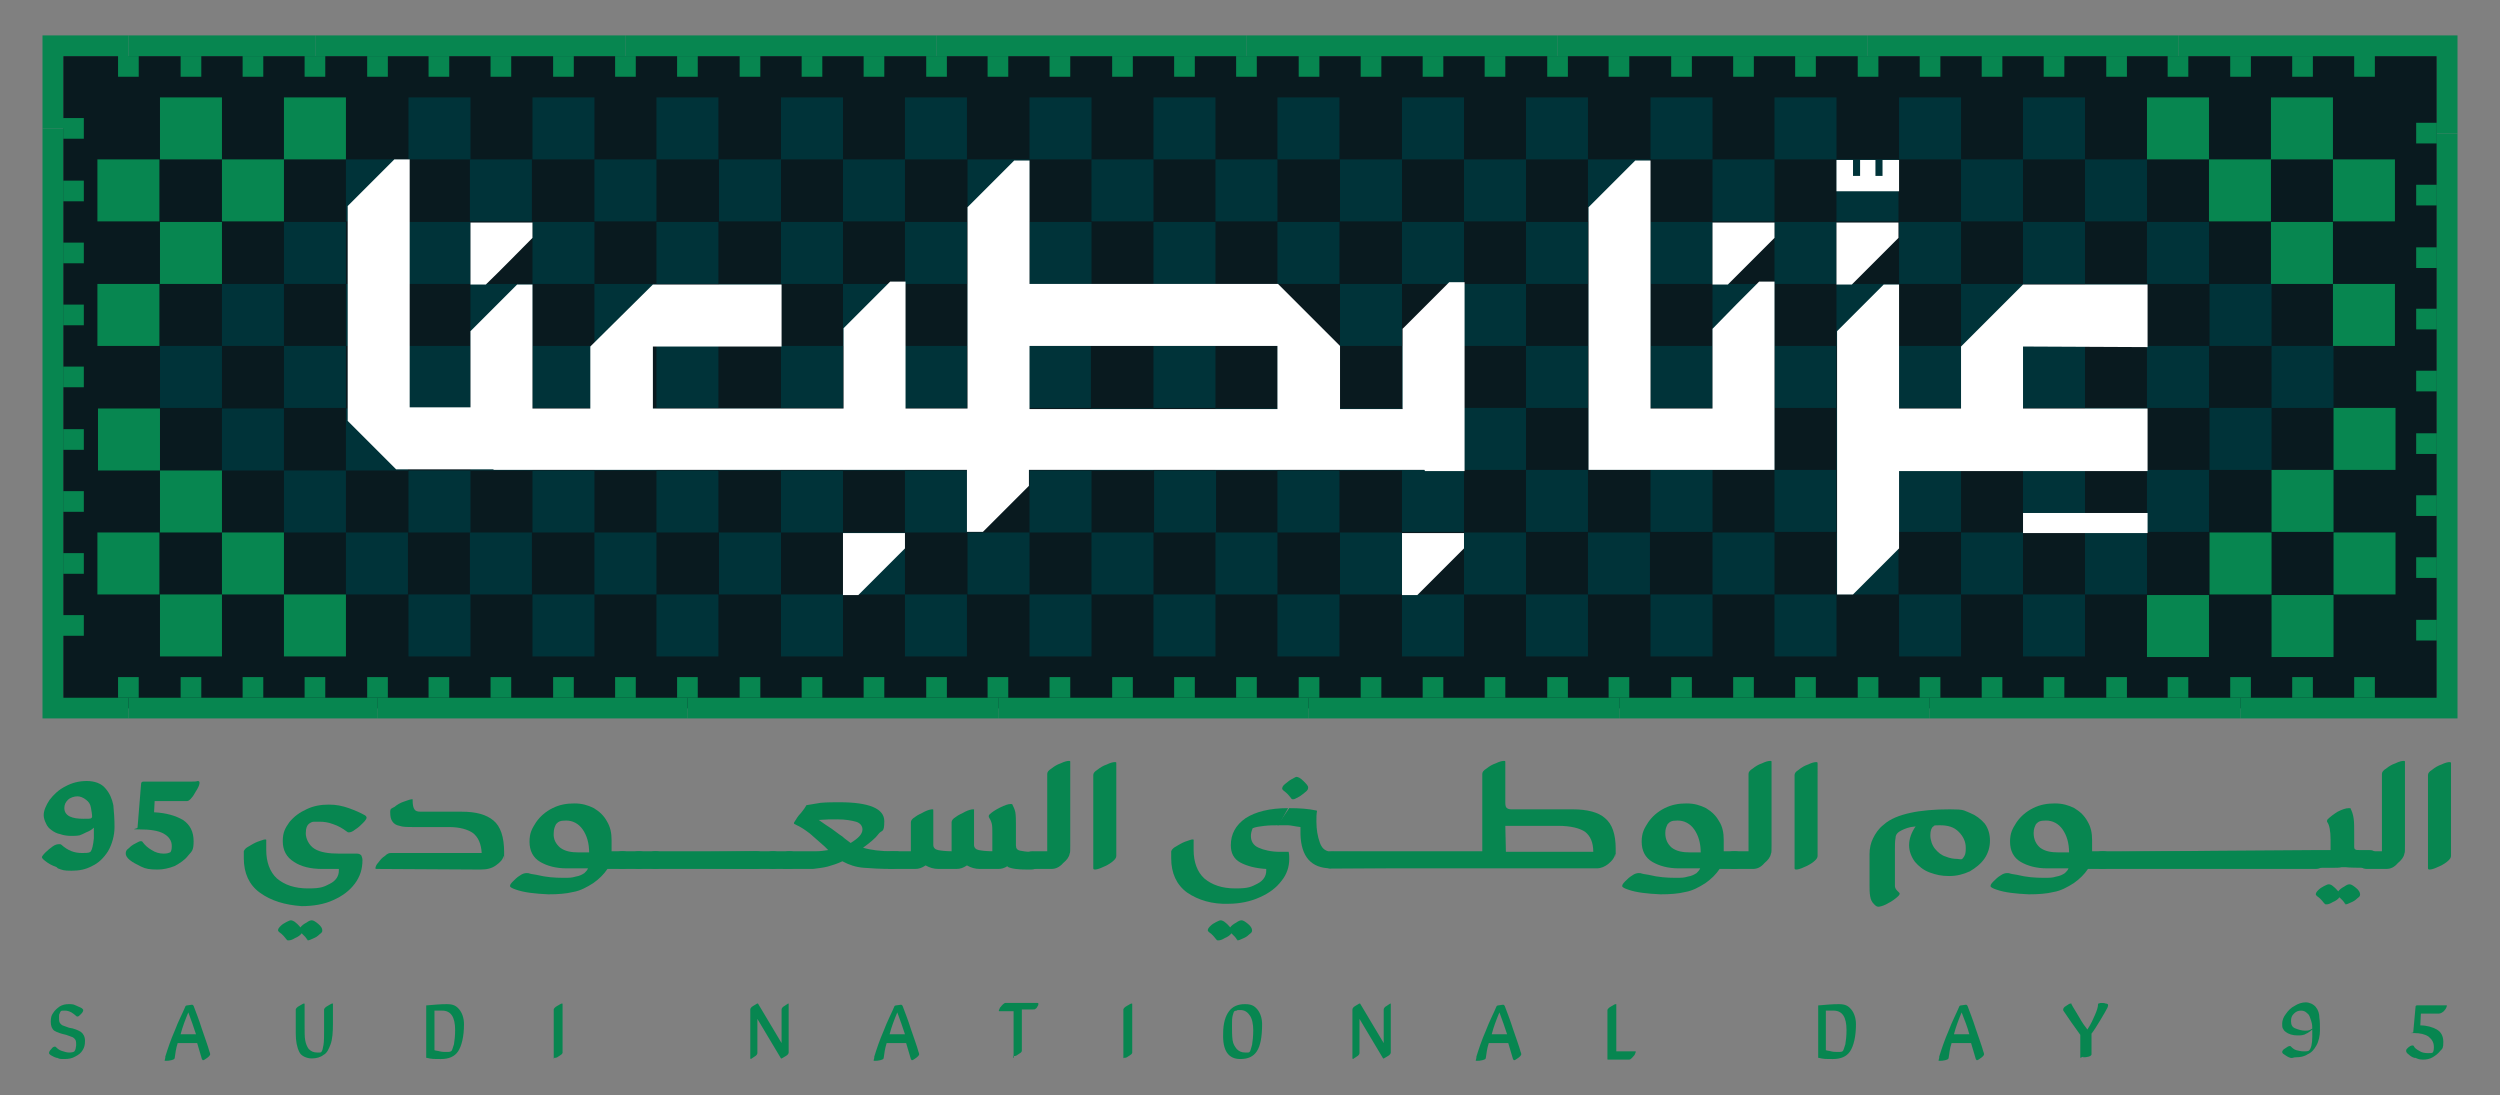 <?xml version="1.0" encoding="utf-8"?>
<!-- Generator: Adobe Illustrator 27.3.1, SVG Export Plug-In . SVG Version: 6.00 Build 0)  -->
<svg version="1.1" id="Layer_1" xmlns="http://www.w3.org/2000/svg" xmlns:xlink="http://www.w3.org/1999/xlink" x="0px" y="0px"
	 viewBox="0 0 423.5 185.5" style="enable-background:new 0 0 423.5 185.5;" xml:space="preserve">
<rect x="0" y="0" width="423.5" height="185.5" fill="#808080" stroke="none"/>
<style type="text/css">
	.st0{fill:#091A1F;}
	.st1{fill:#078650;}
	.st2{fill:#003339;}
	.st3{fill:#FFFFFF;}
</style>
<g>
	<rect x="10.7" y="9.5" class="st0" width="402.1" height="110.5"/>
	<rect x="48.1" y="100.7" class="st1" width="10.5" height="10.5"/>
	<rect x="37.6" y="90.2" class="st1" width="10.5" height="10.5"/>
	<rect x="27.1" y="79.7" class="st1" width="10.5" height="10.5"/>
	<rect x="27.1" y="100.7" class="st1" width="10.5" height="10.5"/>
	<rect x="16.6" y="69.2" class="st1" width="10.5" height="10.5"/>
	<rect x="16.5" y="90.2" class="st1" width="10.5" height="10.5"/>
	<rect x="16.5" y="48.1" class="st1" width="10.5" height="10.5"/>
	<rect x="27.1" y="37.6" class="st1" width="10.5" height="10.5"/>
	<rect x="37.6" y="27" class="st1" width="10.5" height="10.5"/>
	<rect x="16.5" y="27" class="st1" width="10.5" height="10.5"/>
	<rect x="48.1" y="16.5" class="st1" width="10.5" height="10.5"/>
	<rect x="27.1" y="16.5" class="st1" width="10.5" height="10.5"/>
	<rect x="195.4" y="16.5" class="st2" width="10.5" height="10.5"/>
	<rect x="184.9" y="27" class="st2" width="10.5" height="10.5"/>
	<rect x="174.4" y="37.6" class="st2" width="10.5" height="10.5"/>
	<rect x="163.9" y="48.1" class="st2" width="10.5" height="10.5"/>
	<rect x="153.3" y="58.6" class="st2" width="10.5" height="10.5"/>
	<rect x="163.9" y="69.2" class="st2" width="10.5" height="10.5"/>
	<rect x="174.4" y="79.7" class="st2" width="10.5" height="10.5"/>
	<rect x="184.9" y="90.2" class="st2" width="10.5" height="10.5"/>
	<rect x="195.4" y="100.7" class="st2" width="10.5" height="10.5"/>
	<rect x="174.4" y="16.5" class="st2" width="10.5" height="10.5"/>
	<rect x="163.9" y="27" class="st2" width="10.5" height="10.5"/>
	<rect x="153.3" y="37.6" class="st2" width="10.5" height="10.5"/>
	<rect x="142.8" y="48.1" class="st2" width="10.5" height="10.5"/>
	<rect x="132.3" y="58.6" class="st2" width="10.5" height="10.5"/>
	<rect x="142.8" y="69.2" class="st2" width="10.5" height="10.5"/>
	<rect x="153.3" y="79.7" class="st2" width="10.5" height="10.5"/>
	<rect x="163.9" y="90.2" class="st2" width="10.5" height="10.5"/>
	<rect x="174.4" y="100.7" class="st2" width="10.5" height="10.5"/>
	<rect x="153.3" y="16.5" class="st2" width="10.5" height="10.5"/>
	<rect x="142.8" y="27" class="st2" width="10.5" height="10.5"/>
	<rect x="132.3" y="37.6" class="st2" width="10.5" height="10.5"/>
	<rect x="121.8" y="48.1" class="st2" width="10.5" height="10.5"/>
	<rect x="111.2" y="58.6" class="st2" width="10.5" height="10.5"/>
	<rect x="121.8" y="69.2" class="st2" width="10.5" height="10.5"/>
	<rect x="132.3" y="79.7" class="st2" width="10.5" height="10.5"/>
	<rect x="142.8" y="90.2" class="st2" width="10.5" height="10.5"/>
	<rect x="153.3" y="100.7" class="st2" width="10.5" height="10.5"/>
	<rect x="132.3" y="16.5" class="st2" width="10.5" height="10.5"/>
	<rect x="121.8" y="27" class="st2" width="10.5" height="10.5"/>
	<rect x="111.2" y="37.6" class="st2" width="10.5" height="10.5"/>
	<rect x="100.7" y="48.1" class="st2" width="10.5" height="10.5"/>
	<rect x="90.2" y="58.6" class="st2" width="10.5" height="10.5"/>
	<rect x="100.7" y="69.2" class="st2" width="10.5" height="10.5"/>
	<rect x="111.2" y="79.7" class="st2" width="10.5" height="10.5"/>
	<rect x="121.8" y="90.2" class="st2" width="10.5" height="10.5"/>
	<rect x="132.3" y="100.7" class="st2" width="10.5" height="10.5"/>
	<rect x="111.2" y="16.5" class="st2" width="10.5" height="10.5"/>
	<rect x="100.7" y="27" class="st2" width="10.5" height="10.5"/>
	<rect x="90.2" y="37.6" class="st2" width="10.5" height="10.5"/>
	<rect x="79.7" y="48.1" class="st2" width="10.5" height="10.5"/>
	<rect x="69.2" y="58.6" class="st2" width="10.5" height="10.5"/>
	<rect x="79.7" y="69.2" class="st2" width="10.5" height="10.5"/>
	<rect x="90.2" y="79.7" class="st2" width="10.5" height="10.5"/>
	<rect x="100.7" y="90.2" class="st2" width="10.5" height="10.5"/>
	<rect x="111.2" y="100.7" class="st2" width="10.5" height="10.5"/>
	<rect x="90.2" y="16.5" class="st2" width="10.5" height="10.5"/>
	<rect x="79.6" y="27" class="st2" width="10.5" height="10.5"/>
	<rect x="69.2" y="37.6" class="st2" width="10.5" height="10.5"/>
	<rect x="58.6" y="48.1" class="st2" width="10.5" height="10.5"/>
	<rect x="48.1" y="58.6" class="st2" width="10.5" height="10.5"/>
	<rect x="58.6" y="69.2" class="st2" width="10.5" height="10.5"/>
	<rect x="69.2" y="79.7" class="st2" width="10.5" height="10.5"/>
	<rect x="79.6" y="90.2" class="st2" width="10.5" height="10.5"/>
	<rect x="90.2" y="100.7" class="st2" width="10.5" height="10.5"/>
	<rect x="69.2" y="16.5" class="st2" width="10.5" height="10.5"/>
	<rect x="58.6" y="27" class="st2" width="10.5" height="10.5"/>
	<rect x="48.1" y="37.6" class="st2" width="10.5" height="10.5"/>
	<rect x="37.6" y="48.1" class="st2" width="10.5" height="10.5"/>
	<rect x="27.1" y="58.6" class="st2" width="10.5" height="10.5"/>
	<rect x="37.6" y="69.2" class="st2" width="10.5" height="10.5"/>
	<rect x="48.1" y="79.7" class="st2" width="10.5" height="10.5"/>
	<rect x="58.6" y="90.2" class="st2" width="10.5" height="10.5"/>
	<rect x="69.2" y="100.7" class="st2" width="10.5" height="10.5"/>
	<rect x="216.4" y="100.7" class="st2" width="10.5" height="10.5"/>
	<rect x="227" y="90.2" class="st2" width="10.5" height="10.5"/>
	<rect x="237.5" y="79.6" class="st2" width="10.5" height="10.5"/>
	<rect x="248" y="69.1" class="st2" width="10.5" height="10.5"/>
	<rect x="258.5" y="58.6" class="st2" width="10.5" height="10.5"/>
	<rect x="248" y="48.1" class="st2" width="10.5" height="10.5"/>
	<rect x="237.5" y="37.6" class="st2" width="10.5" height="10.5"/>
	<rect x="227" y="27" class="st2" width="10.5" height="10.5"/>
	<rect x="216.4" y="16.5" class="st2" width="10.5" height="10.5"/>
	<rect x="237.5" y="100.7" class="st2" width="10.5" height="10.5"/>
	<rect x="248" y="90.2" class="st2" width="10.5" height="10.5"/>
	<rect x="258.5" y="79.6" class="st2" width="10.5" height="10.5"/>
	<rect x="269.1" y="69.1" class="st2" width="10.5" height="10.5"/>
	<rect x="279.6" y="58.6" class="st2" width="10.5" height="10.5"/>
	<rect x="269.1" y="48.1" class="st2" width="10.5" height="10.5"/>
	<rect x="258.5" y="37.6" class="st2" width="10.5" height="10.5"/>
	<rect x="248" y="27" class="st2" width="10.5" height="10.5"/>
	<rect x="237.5" y="16.5" class="st2" width="10.5" height="10.5"/>
	<rect x="258.5" y="100.7" class="st2" width="10.5" height="10.5"/>
	<rect x="269" y="90.2" class="st2" width="10.5" height="10.5"/>
	<rect x="279.6" y="79.6" class="st2" width="10.5" height="10.5"/>
	<rect x="290.1" y="69.1" class="st2" width="10.5" height="10.5"/>
	<rect x="300.6" y="58.6" class="st2" width="10.5" height="10.5"/>
	<rect x="290.1" y="48.1" class="st2" width="10.5" height="10.5"/>
	<rect x="279.6" y="37.6" class="st2" width="10.5" height="10.5"/>
	<rect x="269" y="27" class="st2" width="10.5" height="10.5"/>
	<rect x="258.5" y="16.5" class="st2" width="10.5" height="10.5"/>
	<rect x="279.6" y="100.7" class="st2" width="10.5" height="10.5"/>
	<rect x="290.1" y="90.2" class="st2" width="10.5" height="10.5"/>
	<rect x="300.6" y="79.6" class="st2" width="10.5" height="10.5"/>
	<rect x="311.1" y="69.1" class="st2" width="10.5" height="10.5"/>
	<rect x="321.7" y="58.6" class="st2" width="10.5" height="10.5"/>
	<rect x="311.1" y="48.1" class="st2" width="10.5" height="10.5"/>
	<rect x="300.6" y="37.6" class="st2" width="10.5" height="10.5"/>
	<rect x="290.1" y="27" class="st2" width="10.5" height="10.5"/>
	<rect x="279.6" y="16.5" class="st2" width="10.5" height="10.5"/>
	<rect x="300.6" y="100.7" class="st2" width="10.5" height="10.5"/>
	<rect x="311.1" y="90.2" class="st2" width="10.5" height="10.5"/>
	<rect x="321.7" y="79.6" class="st2" width="10.5" height="10.5"/>
	<rect x="332.2" y="69.1" class="st2" width="10.5" height="10.5"/>
	<rect x="342.7" y="58.6" class="st2" width="10.5" height="10.5"/>
	<rect x="332.2" y="48.1" class="st2" width="10.5" height="10.5"/>
	<rect x="321.7" y="37.6" class="st2" width="10.5" height="10.5"/>
	<rect x="311.1" y="27" class="st2" width="10.5" height="10.5"/>
	<rect x="300.6" y="16.5" class="st2" width="10.5" height="10.5"/>
	<rect x="321.7" y="100.7" class="st2" width="10.5" height="10.5"/>
	<rect x="332.2" y="90.2" class="st2" width="10.5" height="10.5"/>
	<rect x="342.7" y="79.6" class="st2" width="10.5" height="10.5"/>
	<rect x="353.2" y="69.1" class="st2" width="10.5" height="10.5"/>
	<rect x="363.7" y="58.6" class="st2" width="10.5" height="10.5"/>
	<rect x="353.2" y="48.1" class="st2" width="10.5" height="10.5"/>
	<rect x="342.7" y="37.6" class="st2" width="10.5" height="10.5"/>
	<rect x="332.2" y="27" class="st2" width="10.5" height="10.5"/>
	<rect x="321.7" y="16.5" class="st2" width="10.5" height="10.5"/>
	<rect x="342.7" y="100.7" class="st2" width="10.5" height="10.5"/>
	<rect x="353.2" y="90.2" class="st2" width="10.5" height="10.5"/>
	<rect x="363.7" y="79.6" class="st2" width="10.5" height="10.5"/>
	<rect x="374.3" y="69.1" class="st2" width="10.5" height="10.5"/>
	<rect x="384.8" y="58.6" class="st2" width="10.5" height="10.5"/>
	<rect x="374.3" y="48.1" class="st2" width="10.5" height="10.5"/>
	<rect x="363.7" y="37.6" class="st2" width="10.5" height="10.5"/>
	<rect x="353.2" y="27" class="st2" width="10.5" height="10.5"/>
	<rect x="342.7" y="16.5" class="st2" width="10.5" height="10.5"/>
	<rect x="205.9" y="27" class="st2" width="10.5" height="10.5"/>
	<rect x="216.4" y="37.6" class="st2" width="10.5" height="10.5"/>
	<rect x="195.4" y="37.6" class="st2" width="10.5" height="10.5"/>
	<rect x="216.4" y="58.6" class="st2" width="10.5" height="10.5"/>
	<rect x="195.4" y="58.6" class="st2" width="10.5" height="10.5"/>
	<rect x="237.5" y="58.6" class="st2" width="10.5" height="10.5"/>
	<rect x="174.3" y="58.6" class="st2" width="10.5" height="10.5"/>
	<rect x="205.9" y="48.1" class="st2" width="10.5" height="10.5"/>
	<rect x="227" y="48.1" class="st2" width="10.5" height="10.5"/>
	<rect x="184.9" y="48.1" class="st2" width="10.5" height="10.5"/>
	<rect x="205.9" y="90.2" class="st2" width="10.5" height="10.5"/>
	<rect x="195.5" y="79.7" class="st2" width="10.5" height="10.5"/>
	<rect x="216.4" y="79.7" class="st2" width="10.5" height="10.5"/>
	<rect x="205.9" y="69.2" class="st2" width="10.5" height="10.5"/>
	<rect x="184.9" y="69.2" class="st2" width="10.5" height="10.5"/>
	<rect x="227" y="69.2" class="st2" width="10.5" height="10.5"/>
	<rect x="363.7" y="16.5" class="st1" width="10.5" height="10.5"/>
	<rect x="374.2" y="27" class="st1" width="10.5" height="10.5"/>
	<rect x="384.7" y="37.6" class="st1" width="10.5" height="10.5"/>
	<rect x="384.7" y="16.5" class="st1" width="10.5" height="10.5"/>
	<rect x="395.2" y="48.1" class="st1" width="10.5" height="10.5"/>
	<rect x="395.2" y="27" class="st1" width="10.5" height="10.5"/>
	<rect x="395.3" y="69.1" class="st1" width="10.5" height="10.5"/>
	<rect x="384.8" y="79.6" class="st1" width="10.5" height="10.5"/>
	<rect x="374.3" y="90.2" class="st1" width="10.5" height="10.5"/>
	<rect x="395.3" y="90.2" class="st1" width="10.5" height="10.5"/>
	<rect x="363.7" y="100.8" class="st1" width="10.5" height="10.5"/>
	<rect x="384.8" y="100.8" class="st1" width="10.5" height="10.5"/>
	<rect x="398.8" y="114.7" class="st1" width="3.5" height="3.5"/>
	<rect x="388.3" y="114.7" class="st1" width="3.5" height="3.5"/>
	<rect x="377.8" y="114.7" class="st1" width="3.5" height="3.5"/>
	<polygon class="st1" points="374.3,118.2 369,118.2 363.7,118.2 358.5,118.2 353.3,118.2 348,118.2 342.7,118.2 337.5,118.2 
		332.2,118.2 326.9,118.2 326.9,121.7 332.2,121.7 337.5,121.7 342.7,121.7 348,121.7 353.3,121.7 358.5,121.7 363.7,121.7 
		369,121.7 374.3,121.7 379.5,121.7 379.5,118.2 	"/>
	<rect x="367.2" y="114.7" class="st1" width="3.5" height="3.5"/>
	<rect x="356.8" y="114.7" class="st1" width="3.5" height="3.5"/>
	<rect x="346.2" y="114.7" class="st1" width="3.5" height="3.5"/>
	<rect x="335.7" y="114.7" class="st1" width="3.5" height="3.5"/>
	<rect x="325.2" y="114.7" class="st1" width="3.5" height="3.5"/>
	<polygon class="st1" points="321.7,118.2 316.4,118.2 311.1,118.2 305.9,118.2 300.6,118.2 295.4,118.2 290.1,118.2 284.8,118.2 
		279.6,118.2 274.3,118.2 274.3,121.7 279.6,121.7 284.8,121.7 290.1,121.7 295.4,121.7 300.6,121.7 305.9,121.7 311.1,121.7 
		316.4,121.7 321.7,121.7 326.9,121.7 326.9,118.2 	"/>
	<rect x="314.7" y="114.7" class="st1" width="3.5" height="3.5"/>
	<rect x="304.1" y="114.7" class="st1" width="3.5" height="3.5"/>
	<rect x="293.6" y="114.7" class="st1" width="3.5" height="3.5"/>
	<rect x="283.1" y="114.7" class="st1" width="3.5" height="3.5"/>
	<rect x="272.5" y="114.7" class="st1" width="3.5" height="3.5"/>
	<polygon class="st1" points="269,118.2 263.8,118.2 258.6,118.2 253.3,118.2 248,118.2 242.8,118.2 237.5,118.2 232.2,118.2 
		227,118.2 221.7,118.2 221.7,121.7 227,121.7 232.2,121.7 237.5,121.7 242.8,121.7 248,121.7 253.3,121.7 258.6,121.7 263.8,121.7 
		269,121.7 274.3,121.7 274.3,118.2 	"/>
	<rect x="262.1" y="114.7" class="st1" width="3.5" height="3.5"/>
	<rect x="251.5" y="114.7" class="st1" width="3.5" height="3.5"/>
	<rect x="241" y="114.7" class="st1" width="3.5" height="3.5"/>
	<rect x="230.5" y="114.7" class="st1" width="3.5" height="3.5"/>
	<rect x="220" y="114.7" class="st1" width="3.5" height="3.5"/>
	<polygon class="st1" points="216.4,118.2 211.2,118.2 205.9,118.2 200.7,118.2 195.4,118.2 190.1,118.2 184.9,118.2 179.6,118.2 
		174.3,118.2 169.1,118.2 169.1,121.7 174.3,121.7 179.6,121.7 184.9,121.7 190.1,121.7 195.4,121.7 200.7,121.7 205.9,121.7 
		211.2,121.7 216.4,121.7 221.7,121.7 221.7,118.2 	"/>
	<rect x="209.4" y="114.7" class="st1" width="3.5" height="3.5"/>
	<rect x="198.9" y="114.7" class="st1" width="3.5" height="3.5"/>
	<rect x="188.4" y="114.7" class="st1" width="3.5" height="3.5"/>
	<rect x="177.8" y="114.7" class="st1" width="3.5" height="3.5"/>
	<rect x="167.3" y="114.7" class="st1" width="3.5" height="3.5"/>
	<polygon class="st1" points="163.9,118.2 158.6,118.2 153.3,118.2 148.1,118.2 142.8,118.2 137.5,118.2 132.3,118.2 127,118.2 
		121.8,118.2 116.5,118.2 116.5,121.7 121.8,121.7 127,121.7 132.3,121.7 137.5,121.7 142.8,121.7 148.1,121.7 153.3,121.7 
		158.6,121.7 163.9,121.7 169.1,121.7 169.1,118.2 	"/>
	<rect x="156.9" y="114.7" class="st1" width="3.5" height="3.5"/>
	<rect x="146.3" y="114.7" class="st1" width="3.5" height="3.5"/>
	<rect x="135.8" y="114.7" class="st1" width="3.5" height="3.5"/>
	<rect x="125.3" y="114.7" class="st1" width="3.5" height="3.5"/>
	<rect x="114.7" y="114.7" class="st1" width="3.5" height="3.5"/>
	<polygon class="st1" points="111.2,118.2 106,118.2 100.7,118.2 95.4,118.2 90.2,118.2 84.9,118.2 79.6,118.2 74.4,118.2 
		69.1,118.2 63.9,118.2 63.9,121.7 69.1,121.7 74.4,121.7 79.6,121.7 84.9,121.7 90.2,121.7 95.4,121.7 100.7,121.7 106,121.7 
		111.2,121.7 116.5,121.7 116.5,118.2 	"/>
	<rect x="104.2" y="114.7" class="st1" width="3.5" height="3.5"/>
	<rect x="93.7" y="114.7" class="st1" width="3.5" height="3.5"/>
	<rect x="83.1" y="114.7" class="st1" width="3.5" height="3.5"/>
	<rect x="72.6" y="114.7" class="st1" width="3.5" height="3.5"/>
	<rect x="62.2" y="114.7" class="st1" width="3.5" height="3.5"/>
	<polygon class="st1" points="58.6,118.2 53.4,118.2 48.1,118.2 42.8,118.2 37.6,118.2 32.3,118.2 27.1,118.2 21.8,118.2 
		21.8,121.7 27.1,121.7 32.3,121.7 37.6,121.7 42.8,121.7 48.1,121.7 53.4,121.7 58.6,121.7 63.9,121.7 63.9,118.2 	"/>
	<rect x="51.6" y="114.7" class="st1" width="3.5" height="3.5"/>
	<rect x="41.1" y="114.7" class="st1" width="3.5" height="3.5"/>
	<rect x="30.6" y="114.7" class="st1" width="3.5" height="3.5"/>
	<rect x="20" y="114.7" class="st1" width="3.5" height="3.5"/>
	<polygon class="st1" points="32.3,9.5 37.6,9.5 42.8,9.5 48.1,9.5 53.4,9.5 53.4,6 48.1,6 42.8,6 37.6,6 32.3,6 27.1,6 21.8,6 
		21.8,9.5 27.1,9.5 	"/>
	<rect x="30.6" y="9.5" class="st1" width="3.5" height="3.5"/>
	<rect x="41.1" y="9.5" class="st1" width="3.5" height="3.5"/>
	<rect x="51.6" y="9.5" class="st1" width="3.5" height="3.5"/>
	<polygon class="st1" points="63.9,9.5 69.1,9.5 74.4,9.5 79.6,9.5 84.9,9.5 90.2,9.5 95.4,9.5 100.7,9.5 106,9.5 106,6 100.7,6 
		95.4,6 90.2,6 84.9,6 79.6,6 74.4,6 69.1,6 63.9,6 58.6,6 53.4,6 53.4,9.5 58.6,9.5 	"/>
	<rect x="62.2" y="9.5" class="st1" width="3.5" height="3.5"/>
	<rect x="72.6" y="9.5" class="st1" width="3.5" height="3.5"/>
	<rect x="83.1" y="9.5" class="st1" width="3.5" height="3.5"/>
	<rect x="93.7" y="9.5" class="st1" width="3.5" height="3.5"/>
	<rect x="104.2" y="9.5" class="st1" width="3.5" height="3.5"/>
	<polygon class="st1" points="116.5,9.5 121.8,9.5 127,9.5 132.3,9.5 137.5,9.5 142.8,9.5 148.1,9.5 153.3,9.5 158.6,9.5 158.6,6 
		153.3,6 148.1,6 142.8,6 137.5,6 132.3,6 127,6 121.8,6 116.5,6 111.2,6 106,6 106,9.5 111.2,9.5 	"/>
	<rect x="114.7" y="9.5" class="st1" width="3.5" height="3.5"/>
	<rect x="125.3" y="9.5" class="st1" width="3.5" height="3.5"/>
	<rect x="135.8" y="9.5" class="st1" width="3.5" height="3.5"/>
	<rect x="146.3" y="9.5" class="st1" width="3.5" height="3.5"/>
	<rect x="156.9" y="9.5" class="st1" width="3.5" height="3.5"/>
	<polygon class="st1" points="169.1,9.5 174.3,9.5 179.6,9.5 184.9,9.5 190.1,9.5 195.4,9.5 200.7,9.5 205.9,9.5 211.2,9.5 211.2,6 
		205.9,6 200.7,6 195.4,6 190.1,6 184.9,6 179.6,6 174.3,6 169.1,6 163.9,6 158.6,6 158.6,9.5 163.9,9.5 	"/>
	<rect x="167.3" y="9.5" class="st1" width="3.5" height="3.5"/>
	<rect x="177.8" y="9.5" class="st1" width="3.5" height="3.5"/>
	<rect x="188.4" y="9.5" class="st1" width="3.5" height="3.5"/>
	<rect x="198.9" y="9.5" class="st1" width="3.5" height="3.5"/>
	<rect x="209.4" y="9.5" class="st1" width="3.5" height="3.5"/>
	<polygon class="st1" points="221.7,9.5 227,9.5 232.2,9.5 237.5,9.5 242.8,9.5 248,9.5 253.3,9.5 258.6,9.5 263.8,9.5 263.8,6 
		258.6,6 253.3,6 248,6 242.8,6 237.5,6 232.2,6 227,6 221.7,6 216.4,6 211.2,6 211.2,9.5 216.4,9.5 	"/>
	<rect x="220" y="9.5" class="st1" width="3.5" height="3.5"/>
	<rect x="230.5" y="9.5" class="st1" width="3.5" height="3.5"/>
	<rect x="241" y="9.5" class="st1" width="3.5" height="3.5"/>
	<rect x="251.5" y="9.5" class="st1" width="3.5" height="3.5"/>
	<rect x="262.1" y="9.5" class="st1" width="3.5" height="3.5"/>
	<polygon class="st1" points="274.3,9.5 279.6,9.5 284.8,9.5 290.1,9.5 295.4,9.5 300.6,9.5 305.9,9.5 311.1,9.5 316.4,9.5 316.4,6 
		311.1,6 305.9,6 300.6,6 295.4,6 290.1,6 284.8,6 279.6,6 274.3,6 269,6 263.8,6 263.8,9.5 269,9.5 	"/>
	<rect x="272.5" y="9.5" class="st1" width="3.5" height="3.5"/>
	<rect x="283.1" y="9.5" class="st1" width="3.5" height="3.5"/>
	<rect x="293.6" y="9.5" class="st1" width="3.5" height="3.5"/>
	<rect x="304.1" y="9.5" class="st1" width="3.5" height="3.5"/>
	<rect x="314.7" y="9.5" class="st1" width="3.5" height="3.5"/>
	<polygon class="st1" points="326.9,9.5 332.2,9.5 337.5,9.5 342.7,9.5 348,9.5 353.3,9.5 358.5,9.5 363.7,9.5 369,9.5 369,6 
		363.7,6 358.5,6 353.3,6 348,6 342.7,6 337.5,6 332.2,6 326.9,6 321.7,6 316.4,6 316.4,9.5 321.7,9.5 	"/>
	<rect x="325.2" y="9.5" class="st1" width="3.5" height="3.5"/>
	<rect x="335.7" y="9.5" class="st1" width="3.5" height="3.5"/>
	<rect x="346.2" y="9.5" class="st1" width="3.5" height="3.5"/>
	<rect x="356.8" y="9.5" class="st1" width="3.5" height="3.5"/>
	<rect x="367.2" y="9.5" class="st1" width="3.5" height="3.5"/>
	<polygon class="st1" points="379.5,9.5 384.8,9.5 390.1,9.5 395.3,9.5 400.6,9.5 398.8,9.5 398.8,13 402.3,13 402.3,9.5 412.8,9.5 
		412.8,22.6 416.3,22.6 416.3,6 400.6,6 395.3,6 390.1,6 384.8,6 379.5,6 374.3,6 369,6 369,9.5 374.3,9.5 	"/>
	<rect x="377.8" y="9.5" class="st1" width="3.5" height="3.5"/>
	<rect x="388.3" y="9.5" class="st1" width="3.5" height="3.5"/>
	<polygon class="st1" points="10.7,118.2 10.7,107.7 14.2,107.7 14.2,104.2 10.7,104.2 10.7,105.9 10.7,100.7 10.7,95.4 10.7,90.2 
		10.7,84.9 10.7,79.7 10.7,74.4 10.7,69.2 10.7,63.9 10.7,58.6 10.7,53.4 10.7,48.1 10.7,42.8 10.7,37.6 10.7,32.3 10.7,27 
		10.7,21.8 7.2,21.8 7.2,27 7.2,32.3 7.2,37.6 7.2,42.8 7.2,48.1 7.2,53.4 7.2,58.6 7.2,63.9 7.2,69.2 7.2,74.4 7.2,79.7 7.2,84.9 
		7.2,90.2 7.2,95.4 7.2,100.7 7.2,105.9 7.2,118.2 7.2,121.7 21.8,121.7 21.8,118.2 	"/>
	<rect x="10.7" y="93.7" class="st1" width="3.5" height="3.5"/>
	<rect x="10.7" y="83.2" class="st1" width="3.5" height="3.5"/>
	<rect x="10.7" y="72.7" class="st1" width="3.5" height="3.5"/>
	<rect x="10.7" y="62.1" class="st1" width="3.5" height="3.5"/>
	<rect x="10.7" y="51.6" class="st1" width="3.5" height="3.5"/>
	<rect x="10.7" y="41.1" class="st1" width="3.5" height="3.5"/>
	<rect x="10.7" y="30.6" class="st1" width="3.5" height="3.5"/>
	<polygon class="st1" points="7.2,21.8 10.7,21.8 10.7,23.5 14.2,23.5 14.2,20 10.7,20 10.7,9.5 20,9.5 20,13 23.5,13 23.5,9.5 
		21.8,9.5 21.8,6 7.2,6 7.2,9.5 	"/>
	<rect x="409.3" y="20.8" class="st1" width="3.5" height="3.5"/>
	<rect x="409.3" y="31.3" class="st1" width="3.5" height="3.5"/>
	<rect x="409.3" y="41.9" class="st1" width="3.5" height="3.5"/>
	<rect x="409.3" y="52.3" class="st1" width="3.5" height="3.5"/>
	<rect x="409.3" y="62.8" class="st1" width="3.5" height="3.5"/>
	<rect x="409.3" y="73.4" class="st1" width="3.5" height="3.5"/>
	<rect x="409.3" y="83.9" class="st1" width="3.5" height="3.5"/>
	<rect x="409.3" y="94.4" class="st1" width="3.5" height="3.5"/>
	<polygon class="st1" points="416.3,106.7 416.3,101.5 416.3,96.2 416.3,90.9 416.3,85.7 416.3,80.4 416.3,75.1 416.3,69.9 
		416.3,64.6 416.3,59.3 416.3,54.1 416.3,48.9 416.3,43.6 416.3,38.3 416.3,33.1 416.3,27.8 416.3,22.6 412.8,22.6 412.8,27.8 
		412.8,33.1 412.8,38.3 412.8,43.6 412.8,48.9 412.8,54.1 412.8,59.3 412.8,64.6 412.8,69.9 412.8,75.1 412.8,80.4 412.8,85.7 
		412.8,90.9 412.8,96.2 412.8,101.5 412.8,106.7 412.8,118.2 400.6,118.2 395.3,118.2 390.1,118.2 384.8,118.2 379.5,118.2 
		379.5,121.7 384.8,121.7 390.1,121.7 395.3,121.7 400.6,121.7 416.3,121.7 	"/>
	<rect x="409.3" y="105" class="st1" width="3.5" height="3.5"/>
	<path class="st3" d="M174.4,58.6h42v10.7h-42V58.6z M241.4,79.8h6.7V47.8h-2.6c-3.1,3.1-4.8,4.8-7.9,7.9v13.6H227V58.6l-10.5-10.5
		h-42.1V27.2h-2.6c-3.1,3.1-4.8,4.8-7.9,7.9v34.1h-10.5V47.7h-2.6c-3.1,3.1-4.8,4.8-7.9,7.9v13.6h-10.5h-21.8V58.7h21.8V48.2h-21.8
		L100,58.7v10.5h-9.8V48.2h-2.6c-3.1,3.1-4.8,4.8-7.9,7.9V69H69.4V27h-2.6c-3.1,3.1-4.8,4.8-7.9,7.9v36.4c3.2,3.2,5,5,8.2,8.2h2.3
		h10.3h3.9v0.1h41.6h38.6v10.5h2.7c3-3,4.7-4.7,7.8-7.8v-2.7h67L241.4,79.8z"/>
	<path class="st3" d="M290.1,55.7v13.5h-10.5v-42H277c-3.1,3.1-4.8,4.8-7.9,7.9v44.5h10.5h10.5h10.5V47.7H298
		C294.9,50.8,293.2,52.5,290.1,55.7L290.1,55.7z"/>
	<polygon class="st3" points="321.6,40.3 321.6,37.7 311.1,37.7 311.1,48.2 313.7,48.2 	"/>
	<path class="st3" d="M237.5,100.8h2.6c3.1-3.1,4.8-4.8,7.9-7.9v-2.6h-10.5V100.8z"/>
	<path class="st3" d="M142.8,100.8h2.6c3.1-3.1,4.8-4.8,7.9-7.9v-2.6h-10.5V100.8z"/>
	<path class="st3" d="M290.1,48.2h2.6c3.1-3.1,4.8-4.8,7.9-7.9v-2.6h-10.5V48.2z"/>
	<path class="st3" d="M363.8,58.8V48.2h-21.1c-4.1,4.1-6.4,6.4-10.5,10.5v10.5h-10.5V48.2h-2.6c-3.1,3.1-4.8,4.8-7.9,7.9v44.6h2.7
		c3-3,4.7-4.7,7.8-7.8V79.8h42.1V69.2h-21.1V58.7L363.8,58.8L363.8,58.8z"/>
	<path class="st3" d="M90.2,40.3v-2.6H79.7v10.5h2.6C85.4,45.2,87.1,43.4,90.2,40.3"/>
	<rect x="342.7" y="86.9" class="st3" width="21.1" height="3.4"/>
	<polygon class="st3" points="318.9,27.1 318.9,29.8 317.7,29.8 317.7,27.1 315.1,27.1 315.1,29.8 313.9,29.8 313.9,27.1 
		311.1,27.1 311.1,29.2 311.1,32.4 313.9,32.4 315.1,32.4 317.7,32.4 318.9,32.4 321.7,32.4 321.7,29.2 321.7,27.1 	"/>
	<path class="st1" d="M15.4,138.6c0.1,0,0.2-0.1,0.2-0.3c0-0.4-0.1-0.9-0.2-1.5c-0.1-0.6-0.4-1-0.8-1.3c-0.5-0.4-1-0.6-1.5-0.6
		s-1.2,0.2-1.6,0.6c-0.4,0.4-0.6,0.8-0.6,1.4c0,0.6,0.3,1.1,0.9,1.4c0.6,0.3,1.4,0.4,2.3,0.4c0.9,0,1.2,0,1.4-0.1L15.4,138.6z
		 M9.6,146.9c-0.8-0.3-1.4-0.6-2-1.1c-0.4-0.3-0.5-0.5-0.5-0.6c0-0.1,0.2-0.4,0.6-0.8c0.4-0.4,0.8-0.7,1.2-1
		c0.4-0.3,0.8-0.4,1.1-0.4c0.3,0,0.2,0,0.4,0.1c1.1,1,2.2,1.4,3.5,1.4c1.3,0,1.3-0.1,1.5-0.3c0.2-0.3,0.4-1.1,0.5-2.2v-1.8
		c-0.4,0.4-0.8,0.6-1.3,0.8c-0.4,0.2-0.8,0.4-1.1,0.5c-0.5,0.1-1,0.1-1.5,0.1s-1.3-0.1-1.8-0.3c-0.6-0.1-1.1-0.4-1.5-0.7
		c-0.4-0.3-0.7-0.6-0.9-1.1c-0.2-0.4-0.4-0.9-0.4-1.4c0-0.8,0.4-1.7,1-2.6c0.7-0.9,1.5-1.7,2.7-2.3c1.1-0.6,2.3-0.9,3.6-0.9
		s2.5,0.4,3.2,1.3c0.7,0.8,1.1,1.8,1.3,2.8c0.1,1.1,0.2,2.2,0.2,3.7c0,1.4-0.4,2.9-1.1,4.1c-0.7,1.1-1.6,2-2.7,2.5
		c-1.1,0.6-2.2,0.8-3.5,0.8c-1.3,0-1.5-0.1-2.3-0.4L9.6,146.9z"/>
	<path class="st1" d="M23.9,146.8c-0.8-0.4-1.4-0.7-1.9-1.1c-0.5-0.4-0.7-0.8-0.7-1.1c0-0.4,0.1-0.6,0.5-0.9
		c0.4-0.4,0.7-0.6,1.1-0.8c0.4-0.2,0.7-0.4,0.9-0.4c0.2,0,0.3,0,0.4,0.2c0.4,0.5,0.8,0.9,1.5,1.3c0.6,0.4,1.3,0.6,2,0.6
		c0.7,0,0.8-0.1,1.1-0.2c0.2-0.1,0.3-0.5,0.3-1.1c0-0.9-0.5-1.6-1.4-2.1c-0.9-0.5-2.3-0.7-4.1-0.7c-1.8,0-0.3-0.1-0.3-0.3l0.6-7.4
		c0-0.2,0.1-0.4,0.4-0.4h6.3h1.8c0.5,0,0.8,0,1.1-0.1c0.2,0,0.3,0.1,0.3,0.3c0,0.2-0.1,0.6-0.4,1.1c-0.4,0.6-0.6,1.1-0.9,1.4
		c-0.3,0.4-0.6,0.6-0.8,0.6h-5.5l-0.1,1.9c2.1,0.1,3.7,0.6,4.9,1.3c1.2,0.8,1.8,2,1.8,3.6c0,1.6-0.3,1.7-0.9,2.4
		c-0.6,0.8-1.4,1.3-2.3,1.8c-1,0.4-2,0.6-2.9,0.6C25.4,147.3,24.7,147.2,23.9,146.8z"/>
	<path class="st1" d="M52.2,159.3c-0.1-0.1-0.3-0.3-0.5-0.6c-0.2-0.2-0.4-0.4-0.6-0.6c-0.2,0.3-0.6,0.6-1.1,0.8
		c-0.5,0.3-0.8,0.4-1.1,0.4s-0.2,0-0.4-0.2c-0.1-0.1-0.3-0.4-0.5-0.6c-0.2-0.2-0.4-0.4-0.7-0.6c-0.1-0.1-0.2-0.2-0.2-0.3
		c0-0.2,0.1-0.4,0.4-0.7c0.3-0.3,0.6-0.5,1-0.7c0.4-0.2,0.6-0.3,0.8-0.3c0.1,0,0.5,0.1,0.8,0.4c0.4,0.3,0.6,0.6,0.8,0.8
		c0.2-0.3,0.6-0.6,1-0.8c0.4-0.3,0.7-0.4,0.9-0.4c0.3,0,0.6,0.2,1.1,0.6c0.5,0.4,0.7,0.8,0.7,1.1c0,0.3-0.1,0.4-0.5,0.7
		c-0.3,0.3-0.6,0.5-1.1,0.7c-0.4,0.2-0.7,0.3-0.8,0.3s-0.1,0-0.3-0.2L52.2,159.3z M44,151.2c-1.8-1.3-2.7-3.3-2.7-5.8v-1.2
		c0.1-0.3,0.4-0.6,0.8-0.8c0.5-0.3,1-0.6,1.5-0.8c0.6-0.2,1.1-0.4,1.3-0.4c0.3,0,0.2,0.1,0.2,0.3v1.5c0,2,0.6,3.7,1.8,4.8
		c1.3,1.1,3,1.7,5.3,1.7c2.3,0,2.7-0.3,3.7-0.8c1-0.5,1.5-1.3,1.5-2.2v-0.3h-2.8c-2,0-3.6-0.4-4.8-1.2c-1.3-0.8-1.9-2-1.9-3.5
		c0-1.5,0.4-2.2,1.1-3.2c0.8-1,1.8-1.7,2.9-2.2c1.2-0.6,2.5-0.8,3.8-0.8s2.2,0.2,3.4,0.6c1.1,0.4,2,0.8,2.7,1.2
		c0.2,0.1,0.3,0.3,0.3,0.4c0,0.2-0.2,0.5-0.6,0.9c-0.4,0.4-0.8,0.8-1.3,1.1c-0.5,0.4-0.8,0.5-1.1,0.5c-0.3,0-0.1,0-0.3-0.1
		c-0.8-0.6-1.5-1-2.4-1.3c-0.8-0.3-1.5-0.4-2.2-0.4h-1c-0.3,0-0.5,0.1-0.8,0.3c-0.4,0.3-0.6,0.8-0.6,1.7c0,0.8,0.5,2,1.5,2.6
		c1,0.6,2.4,0.8,4.1,0.8h3c0.4,0,0.6,0.1,0.8,0.3c0.1,0.2,0.2,0.5,0.2,0.8c0,1.5-0.4,2.8-1.3,4c-0.9,1.2-2.1,2.1-3.7,2.8
		c-1.5,0.7-3.4,1-5.3,1C48.3,153.3,45.9,152.6,44,151.2L44,151.2z"/>
	<path class="st1" d="M63.9,147.2c-0.2,0-0.3,0-0.3-0.1c0-0.2,0.1-0.6,0.5-1c0.3-0.4,0.6-0.8,1.1-1.1c0.4-0.4,0.7-0.5,1-0.5h15.4
		c-0.1-1.6-0.6-2.7-1.5-3.4c-0.9-0.6-2.2-1-4.1-1h-6c-1,0-1.8,0-2.3-0.2c-0.6-0.1-1-0.4-1.2-0.7c-0.3-0.4-0.4-0.9-0.4-1.6
		c0-0.7,0.2-0.6,0.7-0.9c0.5-0.4,1-0.7,1.6-0.9c0.6-0.2,1.1-0.4,1.3-0.4c0.3,0,0.2,0,0.2,0.2c0,0.7,0.1,1.2,0.3,1.5
		c0.2,0.3,0.5,0.4,1.1,0.4h6.9c2.5,0,4.2,0.5,5.4,1.5c1.2,1,1.8,2.8,1.8,5.4c0,2.6,0,0.4-0.1,0.6c-0.1,0.6-0.6,1.1-1.3,1.6
		c-0.7,0.5-1.5,0.7-2.6,0.7L63.9,147.2L63.9,147.2z"/>
	<path class="st1" d="M94.9,143.6c0.8,0.6,1.8,0.8,3.2,0.8h1.7c0-1.6-0.4-2.9-1.1-3.9c-0.7-1-1.7-1.5-2.8-1.5
		c-1.1,0-1.3,0.2-1.7,0.6c-0.2,0.4-0.4,0.8-0.4,1.5C93.7,142.2,94.2,143,94.9,143.6L94.9,143.6z M87.4,150.7c-0.6-0.2-1-0.4-1-0.6
		c0-0.2,0.1-0.4,0.5-0.8c0.4-0.4,0.7-0.7,1.2-1c0.4-0.3,0.8-0.4,1.1-0.4c0.3,0,0.3,0,0.6,0.1c0.3,0.1,0.7,0.1,1.1,0.2
		c1.6,0.4,3.1,0.5,4.4,0.5c1.3,0,1.5,0,2.2-0.2c0.7-0.1,1.2-0.4,1.5-0.6c0.3-0.3,0.5-0.5,0.6-0.8H96c-1.8,0-3.3-0.4-4.5-1.1
		c-1.2-0.7-1.8-1.9-1.8-3.4s0.4-2.2,1.1-3.3c0.7-1,1.6-1.8,2.8-2.4c1.2-0.6,2.4-0.8,3.7-0.8c1.3,0,2.3,0.3,3.3,0.8
		c1,0.6,1.7,1.3,2.2,2.2c0.6,1,0.8,2,0.8,3.2v1.9h1.8c0.5,0,0.8,0.1,1.1,0.4c0.2,0.2,0.4,0.6,0.4,1.1c0,0.5-0.1,0.8-0.4,1.1
		c-0.2,0.2-0.6,0.4-1.1,0.4h-2.5c-0.6,0.9-1.4,1.7-2.4,2.4c-1.1,0.7-2.2,1.3-3.4,1.5c-1.2,0.3-2.6,0.4-4.2,0.4
		C90.7,151.4,88.8,151.2,87.4,150.7L87.4,150.7z"/>
	<path class="st1" d="M104.3,146.8c-0.2-0.2-0.4-0.6-0.4-1.1c0-0.5,0.1-0.8,0.4-1.1c0.2-0.2,0.6-0.4,1.1-0.4h2.8
		c0.5,0,0.8,0.1,1.1,0.4c0.2,0.2,0.4,0.6,0.4,1.1c0,0.5-0.1,0.8-0.4,1.1c-0.2,0.2-0.6,0.4-1.1,0.4h-2.8
		C104.9,147.2,104.6,147,104.3,146.8"/>
	<path class="st1" d="M107.1,146.8c-0.2-0.2-0.4-0.6-0.4-1.1c0-0.5,0.1-0.8,0.4-1.1c0.2-0.2,0.6-0.4,1.1-0.4h2.8
		c0.5,0,0.8,0.1,1.1,0.4c0.2,0.2,0.4,0.6,0.4,1.1c0,0.5-0.1,0.8-0.4,1.1c-0.2,0.2-0.6,0.4-1.1,0.4h-2.8
		C107.7,147.2,107.4,147,107.1,146.8"/>
	<path class="st1" d="M109.9,146.8c-0.2-0.2-0.4-0.6-0.4-1.1c0-0.5,0.1-0.8,0.4-1.1c0.2-0.2,0.6-0.4,1.1-0.4h17.1
		c0.5,0,0.8,0.1,1.1,0.4c0.2,0.2,0.4,0.6,0.4,1.1c0,0.5-0.1,0.8-0.4,1.1c-0.2,0.2-0.6,0.4-1.1,0.4H111
		C110.5,147.2,110.2,147,109.9,146.8"/>
	<path class="st1" d="M112.7,146.8c-0.2-0.2-0.4-0.6-0.4-1.1c0-0.5,0.1-0.8,0.4-1.1c0.2-0.2,14.9-0.4,15.4-0.4h2.8
		c0.5,0,0.8,0.1,1.1,0.4c0.2,0.2,0.4,0.6,0.4,1.1c0,0.5-0.1,0.8-0.4,1.1c-0.2,0.2-0.6,0.4-1.1,0.4h-2.8
		C127.6,147.2,113,147,112.7,146.8"/>
	<path class="st1" d="M129.8,146.8c-0.2-0.2-0.4-0.6-0.4-1.1c0-0.5,0.1-0.8,0.4-1.1c0.2-0.2,0.6-0.4,1.1-0.4h2.8
		c0.5,0,0.8,0.1,1.1,0.4c0.2,0.2,0.4,0.6,0.4,1.1c0,0.5-0.1,0.8-0.4,1.1c-0.2,0.2-0.6,0.4-1.1,0.4h-2.8
		C130.5,147.2,130.1,147,129.8,146.8"/>
	<path class="st1" d="M140.9,140.4c0.7,0.5,1.3,1,1.8,1.3c0.4,0.4,0.9,0.7,1.4,1.1c1.3-0.8,2-1.5,2-2.3c0-0.6-0.4-1.1-1.1-1.3
		c-0.7-0.2-1.8-0.4-3.1-0.4c-1.3,0-2,0-3.2,0.1C139.4,139.4,140.1,139.9,140.9,140.4L140.9,140.4z M132.6,146.8
		c-0.2-0.2-0.4-0.6-0.4-1.1c0-0.5,0.1-0.8,0.4-1.1c0.2-0.2,0.6-0.4,1.1-0.4h1.9h2.7c0.7,0,1.3-0.1,2-0.2l-0.6-0.6
		c-0.9-0.8-1.8-1.6-2.5-2.2c-0.8-0.6-1.5-1.1-2.4-1.5c-0.1-0.1-0.3-0.1-0.3-0.2s0-0.2,0.1-0.3c0.3-0.5,0.6-1,1.1-1.5
		c0.4-0.5,0.7-0.9,0.9-1.3c0.6-0.1,1.3-0.2,2.4-0.4c1.1-0.1,2.1-0.1,3.2-0.1c5.1,0,7.6,1.1,7.6,3.2c0,2.1-0.4,1.4-1,2.2
		c-0.6,0.8-1.5,1.5-2.6,2.3c1.3,0.4,3,0.6,4.9,0.6c1.9,0,0.8,0.1,1.1,0.4c0.2,0.2,0.4,0.6,0.4,1.1c0,0.5-0.1,0.8-0.4,1.1
		c-0.2,0.2-0.6,0.4-1.1,0.4c-1.9,0-3.5-0.1-4.8-0.2s-2.5-0.5-3.6-1.1c-0.8,0.4-1.8,0.7-2.5,0.9c-0.8,0.2-1.7,0.3-2.5,0.4h-4
		c-1.8,0-0.8-0.1-1.1-0.4L132.6,146.8z"/>
	<path class="st1" d="M170.7,146.7c-0.6,0.4-1.1,0.5-1.6,0.5H166c-0.8,0-1.5-0.2-2.2-0.6c-0.6,0.4-1.1,0.6-1.8,0.6H159
		c-0.8,0-1.5-0.2-2.2-0.6c-0.6,0.4-1.1,0.6-1.8,0.6h-3.9c-0.5,0-0.8-0.1-1.1-0.4c-0.2-0.2-0.4-0.6-0.4-1.1c0-0.5,0.1-0.8,0.4-1.1
		c0.2-0.2,0.6-0.4,1.1-0.4h3.2v-4.9c0-0.3,0.2-0.6,0.7-0.9c0.5-0.4,1.1-0.6,1.6-0.9c0.6-0.3,1.1-0.4,1.3-0.4s0.2,0,0.2,0.2v5.8
		c0,0.5,0.3,0.8,0.8,0.9c0.5,0.1,1.3,0.2,2.3,0.2v-4.9c0-0.3,0.2-0.6,0.7-0.9c0.5-0.4,1.1-0.6,1.6-0.9c0.6-0.3,1.1-0.4,1.3-0.4
		c0.3,0,0.2,0,0.2,0.2v5.8c0,0.5,0.3,0.8,0.8,0.9s1.3,0.2,2.3,0.2V141c0-0.6,0-1.1-0.1-1.5c-0.1-0.4-0.3-0.8-0.5-1.1v-0.1
		c0-0.1,0-0.2,0.1-0.3c0.4-0.4,1-0.8,1.8-1.2c0.8-0.4,1.4-0.6,1.8-0.6c0.4,0,0.2,0,0.3,0.1c0.2,0.4,0.4,0.8,0.5,1.3
		c0.1,0.6,0.1,1.4,0.1,2.4v3.2c0,0.5,0.2,0.8,0.7,0.9c0.5,0.1,1.1,0.2,1.9,0.2s0.8,0.1,1.1,0.4c0.2,0.2,0.4,0.6,0.4,1.1
		c0,0.5-0.1,0.8-0.4,1.1c-0.2,0.2-0.6,0.4-1.1,0.4H174c-1.5,0-2.6-0.1-3.4-0.5H170.7z"/>
	<path class="st1" d="M178.1,147.2h-3.2c-0.5,0-0.8-0.1-1.1-0.4c-0.2-0.2-0.4-0.6-0.4-1.1c0-0.5,0.1-0.8,0.4-1.1
		c0.2-0.2,0.6-0.4,1.1-0.4h2.5v-13.1c0-0.3,0.2-0.6,0.7-0.9c0.5-0.4,1-0.7,1.6-0.9c0.6-0.3,1.1-0.4,1.3-0.4c0.3,0,0.3,0,0.3,0.2
		v14.1c0,0.8,0,1.3-0.1,1.4c-0.1,0.6-0.5,1.1-1.1,1.6C179.5,146.9,178.8,147.2,178.1,147.2L178.1,147.2z"/>
	<path class="st1" d="M185.2,147v-15.7c0-0.3,0.2-0.6,0.7-0.9c0.5-0.4,1-0.7,1.6-0.9c0.6-0.3,1.1-0.4,1.3-0.4c0.3,0,0.3,0,0.3,0.2
		V145c0,0.3-0.2,0.6-0.7,1c-0.5,0.4-1.1,0.7-1.6,0.9c-0.6,0.3-1.1,0.4-1.3,0.4C185.2,147.3,185.2,147.2,185.2,147L185.2,147z"/>
	<path class="st1" d="M209.7,159.3c-0.1-0.1-0.3-0.3-0.5-0.6c-0.2-0.2-0.4-0.4-0.6-0.6c-0.2,0.3-0.6,0.6-1.1,0.8
		c-0.5,0.3-0.8,0.4-1.1,0.4s-0.2,0-0.4-0.2c-0.1-0.1-0.3-0.4-0.5-0.6c-0.2-0.2-0.4-0.4-0.7-0.6c-0.1-0.1-0.2-0.2-0.2-0.3
		c0-0.2,0.1-0.4,0.4-0.7c0.3-0.3,0.6-0.5,1-0.7c0.4-0.2,0.6-0.3,0.8-0.3c0.1,0,0.5,0.1,0.8,0.4c0.4,0.3,0.6,0.6,0.8,0.8
		c0.2-0.3,0.6-0.6,1-0.8c0.4-0.3,0.7-0.4,0.9-0.4c0.3,0,0.6,0.2,1.1,0.6c0.5,0.4,0.7,0.8,0.7,1.1c0,0.3-0.1,0.4-0.5,0.7
		c-0.3,0.3-0.6,0.5-1.1,0.7c-0.4,0.2-0.7,0.3-0.8,0.3s-0.1,0-0.3-0.2L209.7,159.3z M201.1,151.2c-1.8-1.3-2.7-3.3-2.7-5.8v-1.2
		c0.1-0.3,0.4-0.6,0.8-0.8c0.5-0.3,1-0.6,1.5-0.8c0.6-0.2,1.1-0.4,1.3-0.4c0.3,0,0.2,0.1,0.2,0.3v1.5c0,2,0.6,3.7,1.8,4.8
		c1.3,1.1,3,1.7,5.3,1.7c2.3,0,2.7-0.3,3.7-0.8c1-0.5,1.5-1.3,1.5-2.2v-0.3c-1.8-0.1-3.3-0.5-4.4-1.1c-1.1-0.6-1.6-1.6-1.6-2.9
		c0-1.9,0.8-3.4,2.5-4.6c1.7-1.1,4.1-1.7,7.2-1.7l-1.6,2.9c-0.7,0-1.5,0-2.4,0.1c-0.9,0.1-1.5,0.2-2,0.4c-0.2,0.5-0.3,0.9-0.3,1.3
		c0,0.9,0.4,1.6,1.3,2c0.9,0.4,2.1,0.7,3.7,0.7h1.4c0.1,0.5,0.1,0.9,0.1,1.2c0,1.3-0.4,2.6-1.3,3.7c-0.9,1.2-2.1,2.1-3.7,2.8
		c-1.5,0.7-3.4,1.1-5.3,1.1C205.4,153.2,203,152.5,201.1,151.2L201.1,151.2z"/>
	<path class="st1" d="M218.7,135.2c-0.1-0.1-0.3-0.4-0.5-0.6c-0.2-0.2-0.5-0.5-0.8-0.7c-0.1-0.1-0.2-0.2-0.2-0.3
		c0-0.2,0.1-0.5,0.5-0.8c0.4-0.3,0.7-0.6,1.1-0.8c0.4-0.2,0.7-0.4,0.8-0.4c0.3,0,0.7,0.2,1.2,0.7c0.5,0.5,0.8,0.8,0.8,1.1
		c0,0.3-0.1,0.5-0.5,0.8c-0.4,0.3-0.7,0.6-1.1,0.8c-0.4,0.2-0.7,0.4-0.9,0.4S218.8,135.4,218.7,135.2L218.7,135.2z M220.3,141.3
		v-1.2c-0.9-0.1-1.7-0.3-2.1-0.3h-1.8l2-2.9c1.7,0,3.2,0.1,4.6,0.4c0.1,0,0.1,0.1,0.1,0.1c-0.1,0.5-0.1,1.1-0.1,1.8
		c0,1.3,0.2,2.5,0.6,3.6c0.4,1.1,1.1,1.5,2.2,1.5s24.4,0.1,24.6,0.2c0.2,0.1,0.3,0.5,0.3,1s-0.1,1.1-0.3,1.3
		c-0.2,0.2-24,0.3-24.6,0.3h-0.3C222.1,147.1,220.4,145.1,220.3,141.3z"/>
	<path class="st1" d="M255.1,144.3h14.8c0-1.6-0.5-2.7-1.4-3.4c-0.9-0.6-2.4-1-4.5-1h-9L255.1,144.3L255.1,144.3z M224.5,146.8
		c-0.2-0.2-0.4-0.6-0.4-1.1c0-0.5,0.1-0.8,0.4-1.1c0.2-0.2,0.6-0.4,1.1-0.4h25.5v-13.1c0-0.3,0.2-0.6,0.7-0.9c0.5-0.4,1-0.7,1.6-0.9
		c0.6-0.3,1.1-0.4,1.3-0.4c0.3,0,0.3,0,0.3,0.2v6.9c0,0.5,0.1,0.8,0.3,0.9c0.1,0.1,0.4,0.2,0.7,0.2h10.4c2.5,0,4.4,0.5,5.5,1.5
		c1.2,1,1.8,2.7,1.8,5.2c0,2.5,0,0.7-0.1,0.9c-0.1,0.6-0.5,1.1-1.1,1.6c-0.6,0.5-1.3,0.8-2,0.8h-45
		C225.2,147.2,224.8,147,224.5,146.8z"/>
	<path class="st1" d="M283.2,143.6c0.8,0.6,1.8,0.8,3.2,0.8h1.7c0-1.6-0.4-2.9-1.1-3.9c-0.7-1-1.7-1.5-2.8-1.5
		c-1.1,0-1.3,0.2-1.7,0.6c-0.2,0.4-0.4,0.8-0.4,1.5C282.1,142.2,282.5,143,283.2,143.6L283.2,143.6z M275.8,150.7
		c-0.6-0.2-1-0.4-1-0.6c0-0.2,0.1-0.4,0.5-0.8c0.4-0.4,0.7-0.7,1.2-1c0.4-0.3,0.8-0.4,1.1-0.4c0.3,0,0.3,0,0.6,0.1
		c0.3,0.1,0.7,0.1,1.1,0.2c1.6,0.4,3.1,0.5,4.4,0.5c1.3,0,1.5,0,2.2-0.2c0.7-0.1,1.2-0.4,1.5-0.6c0.3-0.3,0.5-0.5,0.6-0.8h-3.6
		c-1.8,0-3.3-0.4-4.5-1.1c-1.2-0.7-1.8-1.9-1.8-3.4s0.4-2.2,1.1-3.3c0.7-1,1.6-1.8,2.8-2.4c1.2-0.6,2.4-0.8,3.7-0.8
		c1.3,0,2.3,0.3,3.3,0.8c1,0.6,1.7,1.3,2.2,2.2c0.6,0.9,0.8,2,0.8,3.2v1.9h1.8c0.5,0,0.8,0.1,1.1,0.4c0.2,0.2,0.4,0.6,0.4,1.1
		c0,0.5-0.1,0.8-0.4,1.1c-0.2,0.2-0.6,0.4-1.1,0.4h-2.5c-0.6,0.9-1.4,1.7-2.4,2.4c-1.1,0.7-2.2,1.3-3.4,1.5
		c-1.2,0.3-2.6,0.4-4.2,0.4C279.1,151.4,277.2,151.2,275.8,150.7L275.8,150.7z"/>
	<path class="st1" d="M296.9,147.2h-3.2c-0.5,0-0.8-0.1-1.1-0.4c-0.2-0.2-0.4-0.6-0.4-1.1c0-0.5,0.1-0.8,0.4-1.1
		c0.2-0.2,0.6-0.4,1.1-0.4h2.5v-13.1c0-0.3,0.2-0.6,0.7-0.9c0.5-0.4,1-0.7,1.6-0.9c0.6-0.3,1.1-0.4,1.3-0.4c0.3,0,0.3,0,0.3,0.2
		v14.1c0,0.8,0,1.3-0.1,1.4c-0.1,0.6-0.5,1.1-1.1,1.6C298.3,146.9,297.7,147.2,296.9,147.2L296.9,147.2z"/>
	<path class="st1" d="M304,147v-15.7c0-0.3,0.2-0.6,0.7-0.9c0.5-0.4,1-0.7,1.6-0.9c0.6-0.3,1.1-0.4,1.3-0.4s0.3,0,0.3,0.2V145
		c0,0.3-0.2,0.6-0.7,1c-0.5,0.4-1.1,0.7-1.6,0.9c-0.6,0.3-1.1,0.4-1.3,0.4C304,147.3,304,147.2,304,147L304,147z"/>
	<path class="st1" d="M332.5,145.4c0.1-0.1,0.3-0.4,0.4-0.7c0.1-0.4,0.1-0.7,0.1-1.1c0-1-0.4-1.9-1.2-2.7c-0.8-0.8-1.8-1.1-3.2-1.1
		c-1.4,0-0.8,0.1-1.1,0.2c-0.3,0.2-0.5,0.7-0.5,1.5c0,0.8,0.3,1.7,0.8,2.3c0.5,0.6,1.1,1.1,1.8,1.3c0.7,0.3,1.4,0.4,2,0.4
		C332.3,145.6,332.3,145.6,332.5,145.4L332.5,145.4z M317.4,153.1c-0.3-0.3-0.5-0.7-0.6-1.3c-0.1-0.6-0.1-1.2-0.1-2v-5.1
		c0-1,0.2-1.9,0.6-2.7c0.4-0.8,0.9-1.6,1.8-2.3c1.1-1,2.7-1.6,4.5-2c1.8-0.4,4.1-0.6,6.7-0.6c2.6,0,2.3,0.2,3.4,0.6
		c1,0.4,1.8,1,2.5,1.8c0.6,0.8,0.9,1.8,0.9,2.9c0,1.1-0.3,2.1-0.9,3c-0.6,0.9-1.5,1.6-2.5,2.2c-1.1,0.5-2.2,0.8-3.5,0.8
		c-1.3,0-2.2-0.2-3.3-0.6c-1.1-0.4-1.9-1.1-2.5-1.8c-0.6-0.8-1-1.8-1-2.8c0-1.1,0.4-2.2,1.1-3.2l-0.8,0.1c-0.9,0.2-1.5,0.5-2,0.8
		c-0.4,0.3-0.6,0.6-0.6,1.1c-0.1,0.5-0.1,1.1-0.1,2.1v4.4v1.6c0,0.3,0.2,0.6,0.4,0.8l0.3,0.3c0.1,0.1,0.1,0.1,0.1,0.2
		c0,0.2-0.2,0.4-0.7,0.8c-0.5,0.4-1,0.7-1.6,1c-0.6,0.3-1.1,0.4-1.3,0.4s-0.4-0.1-0.6-0.3L317.4,153.1z"/>
	<path class="st1" d="M345.6,143.6c0.8,0.6,1.8,0.8,3.2,0.8h1.7c0-1.6-0.4-2.9-1.1-3.9c-0.7-1-1.7-1.5-2.8-1.5
		c-1.1,0-1.3,0.2-1.7,0.6c-0.2,0.4-0.4,0.8-0.4,1.5C344.5,142.2,344.9,143,345.6,143.6L345.6,143.6z M338.2,150.7
		c-0.6-0.2-1-0.4-1-0.6c0-0.2,0.1-0.4,0.5-0.8c0.4-0.4,0.7-0.7,1.2-1c0.4-0.3,0.8-0.4,1.1-0.4c0.3,0,0.3,0,0.6,0.1
		c0.3,0.1,0.7,0.1,1.1,0.2c1.6,0.4,3.1,0.5,4.4,0.5c1.3,0,1.5,0,2.2-0.2c0.7-0.1,1.2-0.4,1.5-0.6c0.3-0.3,0.5-0.5,0.6-0.8h-3.6
		c-1.8,0-3.3-0.4-4.5-1.1c-1.2-0.7-1.8-1.9-1.8-3.4s0.4-2.2,1.1-3.3c0.7-1,1.6-1.8,2.8-2.4c1.2-0.6,2.4-0.8,3.7-0.8
		c1.3,0,2.3,0.3,3.3,0.8c1,0.6,1.7,1.3,2.2,2.2c0.6,1,0.8,2,0.8,3.2v1.9h1.8c0.5,0,0.8,0.1,1.1,0.4c0.2,0.2,0.4,0.6,0.4,1.1
		c0,0.5-0.1,0.8-0.4,1.1c-0.2,0.2-0.6,0.4-1.1,0.4h-2.5c-0.6,0.9-1.4,1.7-2.4,2.4c-1.1,0.7-2.2,1.3-3.4,1.5
		c-1.2,0.3-2.6,0.4-4.2,0.4C341.5,151.4,339.6,151.2,338.2,150.7L338.2,150.7z"/>
	<path class="st1" d="M355,146.8c-0.2-0.2-0.4-0.6-0.4-1.1c0-0.5,0.1-0.8,0.4-1.1c0.2-0.2,0.6-0.4,1.1-0.4h36.2
		c0.5,0,0.8,0.1,1.1,0.4c0.2,0.2,0.4,0.6,0.4,1.1c0,0.5-0.1,0.8-0.4,1.1c-0.2,0.2-0.6,0.4-1.1,0.4h-36.2
		C355.7,147.2,355.3,147,355,146.8"/>
	<path class="st1" d="M397.4,153.2c-0.1-0.1-0.3-0.3-0.5-0.6c-0.2-0.2-0.4-0.4-0.6-0.6c-0.2,0.3-0.6,0.6-1.1,0.8
		c-0.5,0.3-0.8,0.4-1.1,0.4c-0.2,0-0.2,0-0.4-0.2c-0.1-0.1-0.3-0.4-0.5-0.6c-0.2-0.2-0.4-0.4-0.7-0.6c-0.1-0.1-0.2-0.2-0.2-0.3
		c0-0.2,0.1-0.4,0.4-0.7c0.3-0.3,0.6-0.5,1-0.7c0.4-0.2,0.6-0.3,0.8-0.3s0.5,0.1,0.8,0.4c0.4,0.3,0.6,0.6,0.8,0.8
		c0.2-0.3,0.6-0.6,1-0.8c0.4-0.3,0.7-0.4,0.9-0.4c0.3,0,0.6,0.2,1.1,0.6c0.5,0.4,0.7,0.8,0.7,1.1c0,0.3-0.1,0.4-0.5,0.7
		c-0.3,0.3-0.6,0.5-1.1,0.7c-0.4,0.2-0.7,0.3-0.8,0.3s-0.1,0-0.3-0.2L397.4,153.2z M397.1,146.9h-0.4c-0.4,0.1-0.8,0.1-1.2,0.1h-3.2
		c-0.5,0-34.2-0.1-34.5-0.4c-0.2-0.2-0.4-0.6-0.4-1.1s0.1-0.8,0.4-1.1c0.2-0.2,34-0.4,34.5-0.4h2.5v-1.8c0-1.4-0.2-2.5-0.6-3v-0.1
		c0-0.1,0-0.2,0.1-0.3c0.4-0.4,0.9-0.8,1.7-1.3c0.8-0.4,1.4-0.6,1.9-0.6s0.2,0,0.3,0.1c0.2,0.4,0.4,0.9,0.5,1.6
		c0.1,0.6,0.1,1.5,0.1,2.7v2c0,0.3,0,0.5,0.2,0.6c0.1,0.1,0.4,0.1,0.8,0.1h1.5c0.6,0,0.8,0.1,1.1,0.4c0.2,0.2,0.4,0.6,0.4,1.1
		c0,0.5-0.1,0.8-0.4,1.1c-0.2,0.2-0.6,0.4-1.1,0.4c-1.9,0-3.2,0-4-0.1L397.1,146.9z"/>
	<path class="st1" d="M404.2,147.2h-3.2c-0.5,0-0.8-0.1-1.1-0.4c-0.2-0.2-0.4-0.6-0.4-1.1c0-0.5,0.1-0.8,0.4-1.1
		c0.2-0.2,0.6-0.4,1.1-0.4h2.5v-13.1c0-0.3,0.2-0.6,0.7-0.9c0.5-0.4,1-0.7,1.6-0.9c0.6-0.3,1.1-0.4,1.3-0.4c0.3,0,0.3,0,0.3,0.2
		v14.1c0,0.8,0,1.3-0.1,1.4c-0.1,0.6-0.5,1.1-1.1,1.6C405.6,146.9,405,147.2,404.2,147.2L404.2,147.2z"/>
	<path class="st1" d="M411.3,147v-15.7c0-0.3,0.2-0.6,0.7-0.9c0.5-0.4,1-0.7,1.6-0.9c0.6-0.3,1.1-0.4,1.3-0.4s0.3,0,0.3,0.2V145
		c0,0.3-0.2,0.6-0.7,1c-0.5,0.4-1.1,0.7-1.6,0.9c-0.6,0.3-1.1,0.4-1.3,0.4C411.3,147.3,411.3,147.2,411.3,147L411.3,147z"/>
	<path class="st1" d="M9.6,179.2c-0.4-0.1-0.7-0.3-0.9-0.4s-0.4-0.3-0.4-0.4c0-0.2,0.1-0.4,0.4-0.7c0.2-0.3,0.4-0.4,0.6-0.4
		c0.1,0,0.1,0,0.2,0.1c0.3,0.3,0.6,0.5,0.9,0.6c0.4,0.1,0.8,0.3,1.3,0.3c0.5,0,0.8-0.1,0.9-0.2c0.1-0.1,0.1-0.2,0.2-0.4
		c0-0.2,0.1-0.4,0.1-0.6c0-0.4,0-0.7-0.1-0.9c-0.1-0.2-0.3-0.4-0.5-0.5c-0.2-0.1-0.6-0.2-1.1-0.4c-0.9-0.2-1.5-0.4-2-0.7
		c-0.4-0.3-0.6-0.8-0.6-1.5s0.1-1.1,0.4-1.5c0.3-0.5,0.7-0.8,1.1-1.1c0.5-0.3,1-0.4,1.5-0.4c0.5,0,0.8,0,1.2,0.2
		c0.4,0.2,0.7,0.3,0.9,0.4c0.2,0.1,0.4,0.3,0.4,0.4c0,0.2-0.1,0.4-0.4,0.7c-0.3,0.3-0.4,0.4-0.6,0.4c-0.1,0-0.1,0-0.2-0.1
		c-0.2-0.2-0.5-0.4-0.8-0.6c-0.4-0.2-0.7-0.3-1.1-0.3c-0.4,0-0.6,0-0.7,0.1c-0.1,0.1-0.1,0.2-0.2,0.4c-0.1,0.1-0.1,0.4-0.1,0.6
		c0,0.4,0,0.7,0.1,0.9c0.1,0.2,0.3,0.4,0.5,0.5c0.2,0.1,0.6,0.2,1.1,0.4c0.8,0.1,1.5,0.4,2,0.7c0.4,0.3,0.7,0.8,0.7,1.5
		c0,0.7-0.1,1.1-0.4,1.6c-0.3,0.5-0.7,0.8-1.3,1.1c-0.5,0.3-1.1,0.4-1.8,0.4s-0.8,0-1.2-0.2L9.6,179.2z"/>
	<path class="st1" d="M31.9,171.5c-0.5,1.2-1,2.5-1.3,3.7h2.6C32.8,174,32.4,172.8,31.9,171.5z M28,179.2V179
		c0.4-1.3,0.9-2.8,1.6-4.4c0.6-1.6,1.3-2.9,1.8-4.1c0-0.1,0.2-0.2,0.4-0.2c0.2,0,0.5-0.1,0.7-0.1c0.2,0,0.2,0.1,0.3,0.2
		c0.4,1.1,0.9,2.3,1.4,3.9c0.5,1.5,1,2.8,1.3,3.9c0.1,0.2,0.1,0.4,0.1,0.4c0,0.1-0.1,0.3-0.5,0.6c-0.4,0.3-0.6,0.4-0.7,0.4
		c-0.1,0-0.1-0.1-0.2-0.2l-0.8-2.7h-3.3c-0.3,0.9-0.4,1.8-0.5,2.5c0,0.2-0.2,0.3-0.6,0.4c-0.4,0.1-0.6,0.1-0.9,0.1
		c-0.3,0-0.2,0-0.2-0.1L28,179.2z"/>
	<path class="st1" d="M50.7,178.2c-0.4-0.8-0.6-1.8-0.6-3.2v-4c0-0.1,0.2-0.4,0.6-0.6c0.4-0.2,0.6-0.4,0.8-0.4c0.1,0,0.1,0,0.1,0.1
		v3.8c0,0.9,0,1.8,0.1,2.3c0.1,0.6,0.3,1.1,0.6,1.5c0.4,0.4,0.8,0.6,1.5,0.6c0.6,0,0.6,0,0.7-0.2c0.1-0.1,0.2-0.5,0.3-1.1
		c0.1-0.6,0.1-1.5,0.1-2.5V171c0-0.1,0.2-0.4,0.6-0.6c0.4-0.2,0.6-0.4,0.8-0.4s0.1,0,0.1,0.1v3.3c0,1.5-0.1,2.7-0.4,3.5
		c-0.3,0.8-0.6,1.5-1.2,1.8c-0.5,0.4-1.2,0.6-2,0.6C52,179.3,51,178.9,50.7,178.2L50.7,178.2z"/>
	<path class="st1" d="M76.5,178c0.1-0.1,0.2-0.5,0.4-1.1c0.1-0.6,0.2-1.4,0.2-2.4c0-2.2-0.7-3.3-2.2-3.3h-1.3v6.7
		c0.2,0.1,0.6,0.1,0.9,0.2c0.4,0.1,0.8,0.1,1.1,0.1C76.1,178.2,76.3,178.2,76.5,178L76.5,178z M72.3,179.2h-0.1V179v-8.6
		c0-0.1,0-0.1,0.2-0.1c1.2-0.1,2.2-0.2,3.3-0.2c1.1,0,1.6,0.3,2.1,0.9c0.5,0.6,0.8,1.5,0.8,2.5c0,2.1-0.4,3.7-1,4.6
		c-0.6,0.9-1.6,1.3-2.9,1.3C73.4,179.4,73.1,179.4,72.3,179.2L72.3,179.2z"/>
	<path class="st1" d="M93.8,179.2V171c0-0.1,0.2-0.4,0.6-0.6c0.4-0.2,0.6-0.4,0.8-0.4c0.1,0,0.1,0,0.1,0.1v8.2
		c0,0.1-0.1,0.3-0.3,0.4c-0.2,0.1-0.4,0.3-0.6,0.4c-0.2,0.1-0.4,0.1-0.5,0.1C93.8,179.4,93.8,179.4,93.8,179.2z"/>
	<path class="st1" d="M127.1,179.2V171c0-0.1,0.1-0.4,0.5-0.6c0.4-0.2,0.6-0.4,0.7-0.4h0.1l4,6.7V171c0-0.1,0.1-0.4,0.5-0.6
		c0.3-0.2,0.6-0.4,0.6-0.4c0.1,0,0.1,0,0.1,0.1v8.2c0,0.1-0.1,0.4-0.5,0.6c-0.4,0.2-0.6,0.4-0.7,0.4h-0.1l-4-6.7v5.8
		c0,0.1-0.1,0.4-0.5,0.6c-0.3,0.2-0.6,0.4-0.6,0.4C127.2,179.4,127.1,179.4,127.1,179.2"/>
	<path class="st1" d="M152,171.5c-0.5,1.2-1,2.5-1.3,3.7h2.6C152.9,174,152.5,172.8,152,171.5z M148.1,179.2V179
		c0.4-1.3,0.9-2.8,1.6-4.4c0.6-1.6,1.3-2.9,1.8-4.1c0-0.1,0.2-0.2,0.4-0.2c0.2,0,0.5-0.1,0.7-0.1c0.2,0,0.2,0.1,0.3,0.2
		c0.4,1.1,0.9,2.3,1.4,3.9c0.5,1.5,1,2.8,1.3,3.9c0.1,0.2,0.1,0.4,0.1,0.4c0,0.1-0.1,0.3-0.5,0.6c-0.4,0.3-0.6,0.4-0.7,0.4
		c-0.1,0-0.1-0.1-0.2-0.2l-0.8-2.7h-3.3c-0.3,0.9-0.4,1.8-0.5,2.5c0,0.2-0.2,0.3-0.6,0.4c-0.4,0.1-0.6,0.1-0.9,0.1s-0.2,0-0.2-0.1
		L148.1,179.2z"/>
	<path class="st1" d="M171.7,179.2v-7.9H171h-1.1h-0.6c-0.1,0-0.1,0-0.1-0.1c0-0.1,0.1-0.2,0.2-0.5c0.4-0.5,0.7-0.8,0.9-0.8h5.4
		c0.1,0,0.2,0,0.2,0.1s0,0.3-0.1,0.4c-0.1,0.2-0.2,0.4-0.4,0.5c-0.1,0.1-0.2,0.1-0.4,0.1h-1.3h-0.6v7c0,0.1-0.1,0.3-0.3,0.4
		c-0.2,0.1-0.4,0.3-0.6,0.4c-0.2,0.1-0.4,0.1-0.5,0.1s-0.1,0-0.1-0.1V179.2z"/>
	<path class="st1" d="M190.3,179.2V171c0-0.1,0.2-0.4,0.6-0.6c0.4-0.2,0.6-0.4,0.8-0.4c0.1,0,0.1,0,0.1,0.1v8.2
		c0,0.1-0.1,0.3-0.3,0.4s-0.4,0.3-0.6,0.4c-0.2,0.1-0.4,0.1-0.5,0.1S190.3,179.4,190.3,179.2z"/>
	<path class="st1" d="M211.7,178.2c0.1-0.1,0.2-0.5,0.4-1.2c0.1-0.6,0.2-1.5,0.2-2.5c0-1-0.2-2-0.6-2.5c-0.4-0.6-0.9-0.9-1.6-0.9
		c-0.7,0-0.4,0-0.6,0.1c-0.2,0-0.4,0.1-0.4,0.1c-0.1,0.1-0.2,0.4-0.3,0.8c-0.1,0.4-0.1,1-0.1,1.7c0,0.7,0,1.7,0.1,2.4
		c0.1,0.7,0.4,1.1,0.7,1.5c0.4,0.4,0.8,0.6,1.5,0.6c0.7,0,0.6,0,0.7-0.2L211.7,178.2z M207.2,175.1c0-1.8,0.4-3,1-3.8
		c0.6-0.8,1.5-1.2,2.7-1.2c1.1,0,1.6,0.3,2.1,0.9c0.5,0.6,0.8,1.5,0.8,2.5c0,2.2-0.3,3.7-0.9,4.6c-0.6,0.9-1.5,1.3-2.8,1.3
		C208.1,179.4,207.1,178,207.2,175.1L207.2,175.1z"/>
	<path class="st1" d="M229.1,179.2V171c0-0.1,0.1-0.4,0.5-0.6c0.4-0.2,0.6-0.4,0.7-0.4h0.1l4,6.7V171c0-0.1,0.1-0.4,0.5-0.6
		c0.3-0.2,0.6-0.4,0.6-0.4c0.1,0,0.1,0,0.1,0.1v8.2c0,0.1-0.1,0.4-0.5,0.6c-0.4,0.2-0.6,0.4-0.7,0.4h-0.1l-4-6.7v5.8
		c0,0.1-0.1,0.4-0.5,0.6c-0.3,0.2-0.6,0.4-0.6,0.4C229.2,179.4,229.1,179.4,229.1,179.2"/>
	<path class="st1" d="M254,171.5c-0.5,1.2-1,2.5-1.3,3.7h2.6C254.9,174,254.5,172.8,254,171.5 M250.1,179.2V179
		c0.4-1.3,0.9-2.8,1.6-4.4c0.6-1.6,1.3-2.9,1.8-4.1c0-0.1,0.2-0.2,0.4-0.2c0.2,0,0.5-0.1,0.7-0.1s0.2,0.1,0.3,0.2
		c0.4,1.1,0.9,2.3,1.4,3.9c0.5,1.5,1,2.8,1.3,3.9c0.1,0.2,0.1,0.4,0.1,0.4c0,0.1-0.1,0.3-0.5,0.6c-0.4,0.3-0.6,0.4-0.7,0.4
		c-0.1,0-0.1-0.1-0.2-0.2l-0.8-2.7h-3.3c-0.3,0.9-0.4,1.8-0.5,2.5c0,0.2-0.2,0.3-0.6,0.4c-0.4,0.1-0.6,0.1-0.9,0.1
		c-0.3,0-0.2,0-0.2-0.1L250.1,179.2z"/>
	<path class="st1" d="M272.3,179.2v-8.1c0-0.1,0.2-0.4,0.6-0.6c0.4-0.2,0.6-0.4,0.8-0.4s0.1,0,0.1,0.1v7.9h1.5h1.1h0.6
		c0.1,0,0.1,0,0.1,0.1s-0.1,0.2-0.2,0.5c-0.4,0.5-0.7,0.8-0.9,0.8h-3.6c-0.1,0-0.1,0-0.1-0.1L272.3,179.2z"/>
	<path class="st1" d="M312.2,178c0.1-0.1,0.2-0.5,0.4-1.1c0.1-0.6,0.2-1.4,0.2-2.4c0-2.2-0.7-3.3-2.2-3.3h-1.3v6.7
		c0.2,0.1,0.6,0.1,0.9,0.2c0.4,0.1,0.8,0.1,1.1,0.1C311.8,178.2,312.1,178.2,312.2,178L312.2,178z M308.1,179.2h-0.1V179v-8.6
		c0-0.1,0-0.1,0.2-0.1c1.2-0.1,2.2-0.2,3.3-0.2c1.1,0,1.6,0.3,2.1,0.9c0.5,0.6,0.8,1.5,0.8,2.5c0,2.1-0.4,3.7-1,4.6
		c-0.6,0.9-1.6,1.3-2.9,1.3C309.2,179.4,308.9,179.4,308.1,179.2L308.1,179.2z"/>
	<path class="st1" d="M332.3,171.5c-0.5,1.2-1,2.5-1.3,3.7h2.6C333.3,174,332.8,172.8,332.3,171.5 M328.5,179.2V179
		c0.4-1.3,0.9-2.8,1.6-4.4c0.6-1.6,1.3-2.9,1.8-4.1c0-0.1,0.2-0.2,0.4-0.2c0.2,0,0.5-0.1,0.7-0.1s0.2,0.1,0.3,0.2
		c0.4,1.1,0.9,2.3,1.4,3.9c0.5,1.5,1,2.8,1.3,3.9c0.1,0.2,0.1,0.4,0.1,0.4c0,0.1-0.1,0.3-0.5,0.6c-0.4,0.3-0.6,0.4-0.7,0.4
		c-0.1,0-0.1-0.1-0.2-0.2l-0.8-2.7h-3.3c-0.3,0.9-0.4,1.8-0.5,2.5c0,0.2-0.2,0.3-0.6,0.4s-0.6,0.1-0.9,0.1c-0.3,0-0.2,0-0.2-0.1
		L328.5,179.2z"/>
	<path class="st1" d="M352.4,179.2v-3.9c-1.1-1.5-2-2.8-2.8-4c-0.1-0.1-0.1-0.2-0.1-0.3c0-0.1,0.1-0.4,0.5-0.6
		c0.4-0.3,0.6-0.4,0.8-0.4h0.1v0.1c0.3,0.6,0.8,1.3,1.3,2.2s1,1.6,1.4,2.1c0.6-0.9,1-1.8,1.3-2.5s0.5-1.3,0.5-1.7
		c0-0.1,0-0.2,0.1-0.2c0.1,0,0.2-0.1,0.4-0.1c0.3,0,0.6,0,0.8,0.1c0.2,0,0.4,0.1,0.4,0.2v0.2c0,0.1-0.1,0.2-0.1,0.3
		c-0.2,0.4-0.6,1.1-1.2,2.1c-0.6,1-1.1,1.8-1.5,2.3v3.5c0,0.1-0.1,0.3-0.5,0.4c-0.4,0.1-0.6,0.1-0.8,0.1c-0.2,0-0.1,0-0.1-0.1
		L352.4,179.2z"/>
	<path class="st1" d="M391.6,174.3c0.1,0,0.1-0.1,0.1-0.1c0-0.3,0-0.7-0.2-1.3c-0.2-0.6-0.3-1-0.6-1.2c-0.4-0.4-0.7-0.5-1.1-0.5
		c-0.4,0-0.8,0.1-1.2,0.5c-0.4,0.4-0.5,0.7-0.5,1.3c0,0.6,0.2,1,0.7,1.2c0.5,0.2,1.1,0.4,1.7,0.4S391.3,174.5,391.6,174.3
		L391.6,174.3z M388,179.2c-0.4-0.1-0.8-0.4-1.1-0.6c-0.2-0.1-0.3-0.3-0.3-0.4c0-0.1,0.1-0.4,0.5-0.6c0.4-0.3,0.6-0.4,0.8-0.4h0.1
		c0.3,0.3,0.6,0.6,1,0.7c0.4,0.1,0.8,0.2,1.2,0.2c0.4,0,0.9,0,1-0.2c0.3-0.3,0.5-1.1,0.5-2.3v-1.2c-0.2,0.2-0.5,0.4-0.8,0.6
		c-0.3,0.1-0.5,0.3-0.7,0.3c-0.3,0.1-0.6,0.1-1,0.1c-0.8,0-1.5-0.2-2-0.6c-0.2-0.1-0.4-0.4-0.5-0.6c-0.1-0.2-0.1-0.5-0.1-0.8
		c0-0.5,0.2-1.1,0.6-1.6c0.4-0.6,0.9-1.1,1.5-1.4c0.6-0.4,1.3-0.6,1.9-0.6c0.6,0,1.3,0.3,1.7,0.8c0.4,0.5,0.6,1.1,0.6,1.8
		c0.1,0.6,0.1,1.4,0.1,2.2c0,0.8-0.2,1.8-0.6,2.5c-0.4,0.7-0.8,1.2-1.5,1.5c-0.6,0.4-1.3,0.5-1.9,0.5S388.4,179.3,388,179.2
		L388,179.2z"/>
	<path class="st1" d="M409,179.2c-0.4-0.1-0.8-0.4-1-0.6c-0.3-0.2-0.4-0.4-0.4-0.6c0-0.2,0.1-0.3,0.2-0.4s0.3-0.3,0.5-0.4
		c0.2-0.1,0.4-0.1,0.4-0.1c0.1,0,0.1,0,0.2,0.1c0.1,0.3,0.5,0.6,0.9,0.8c0.4,0.3,0.9,0.4,1.5,0.4c0.6,0,0.6,0,0.8-0.1
		c0.1-0.1,0.2-0.4,0.2-0.9c0-0.8-0.3-1.3-0.9-1.8c-0.6-0.4-1.4-0.6-2.5-0.6c-1.1,0-0.2,0-0.1-0.1l0.4-4.4c0-0.1,0.1-0.2,0.3-0.2h3.2
		h1.1h0.6c0.1,0,0.1,0,0.1,0.1s-0.1,0.3-0.2,0.5c-0.2,0.3-0.4,0.5-0.6,0.6c-0.1,0.1-0.4,0.2-0.5,0.2h-3.1l-0.1,2
		c1.1,0,2.1,0.3,2.8,0.7c0.7,0.4,1.1,1.1,1.1,2.1c0,1-0.1,1.1-0.5,1.5c-0.4,0.5-0.8,0.8-1.3,1.1c-0.5,0.3-1.1,0.4-1.6,0.4
		c-0.6,0-0.9-0.1-1.3-0.3H409z"/>
</g>
</svg>
